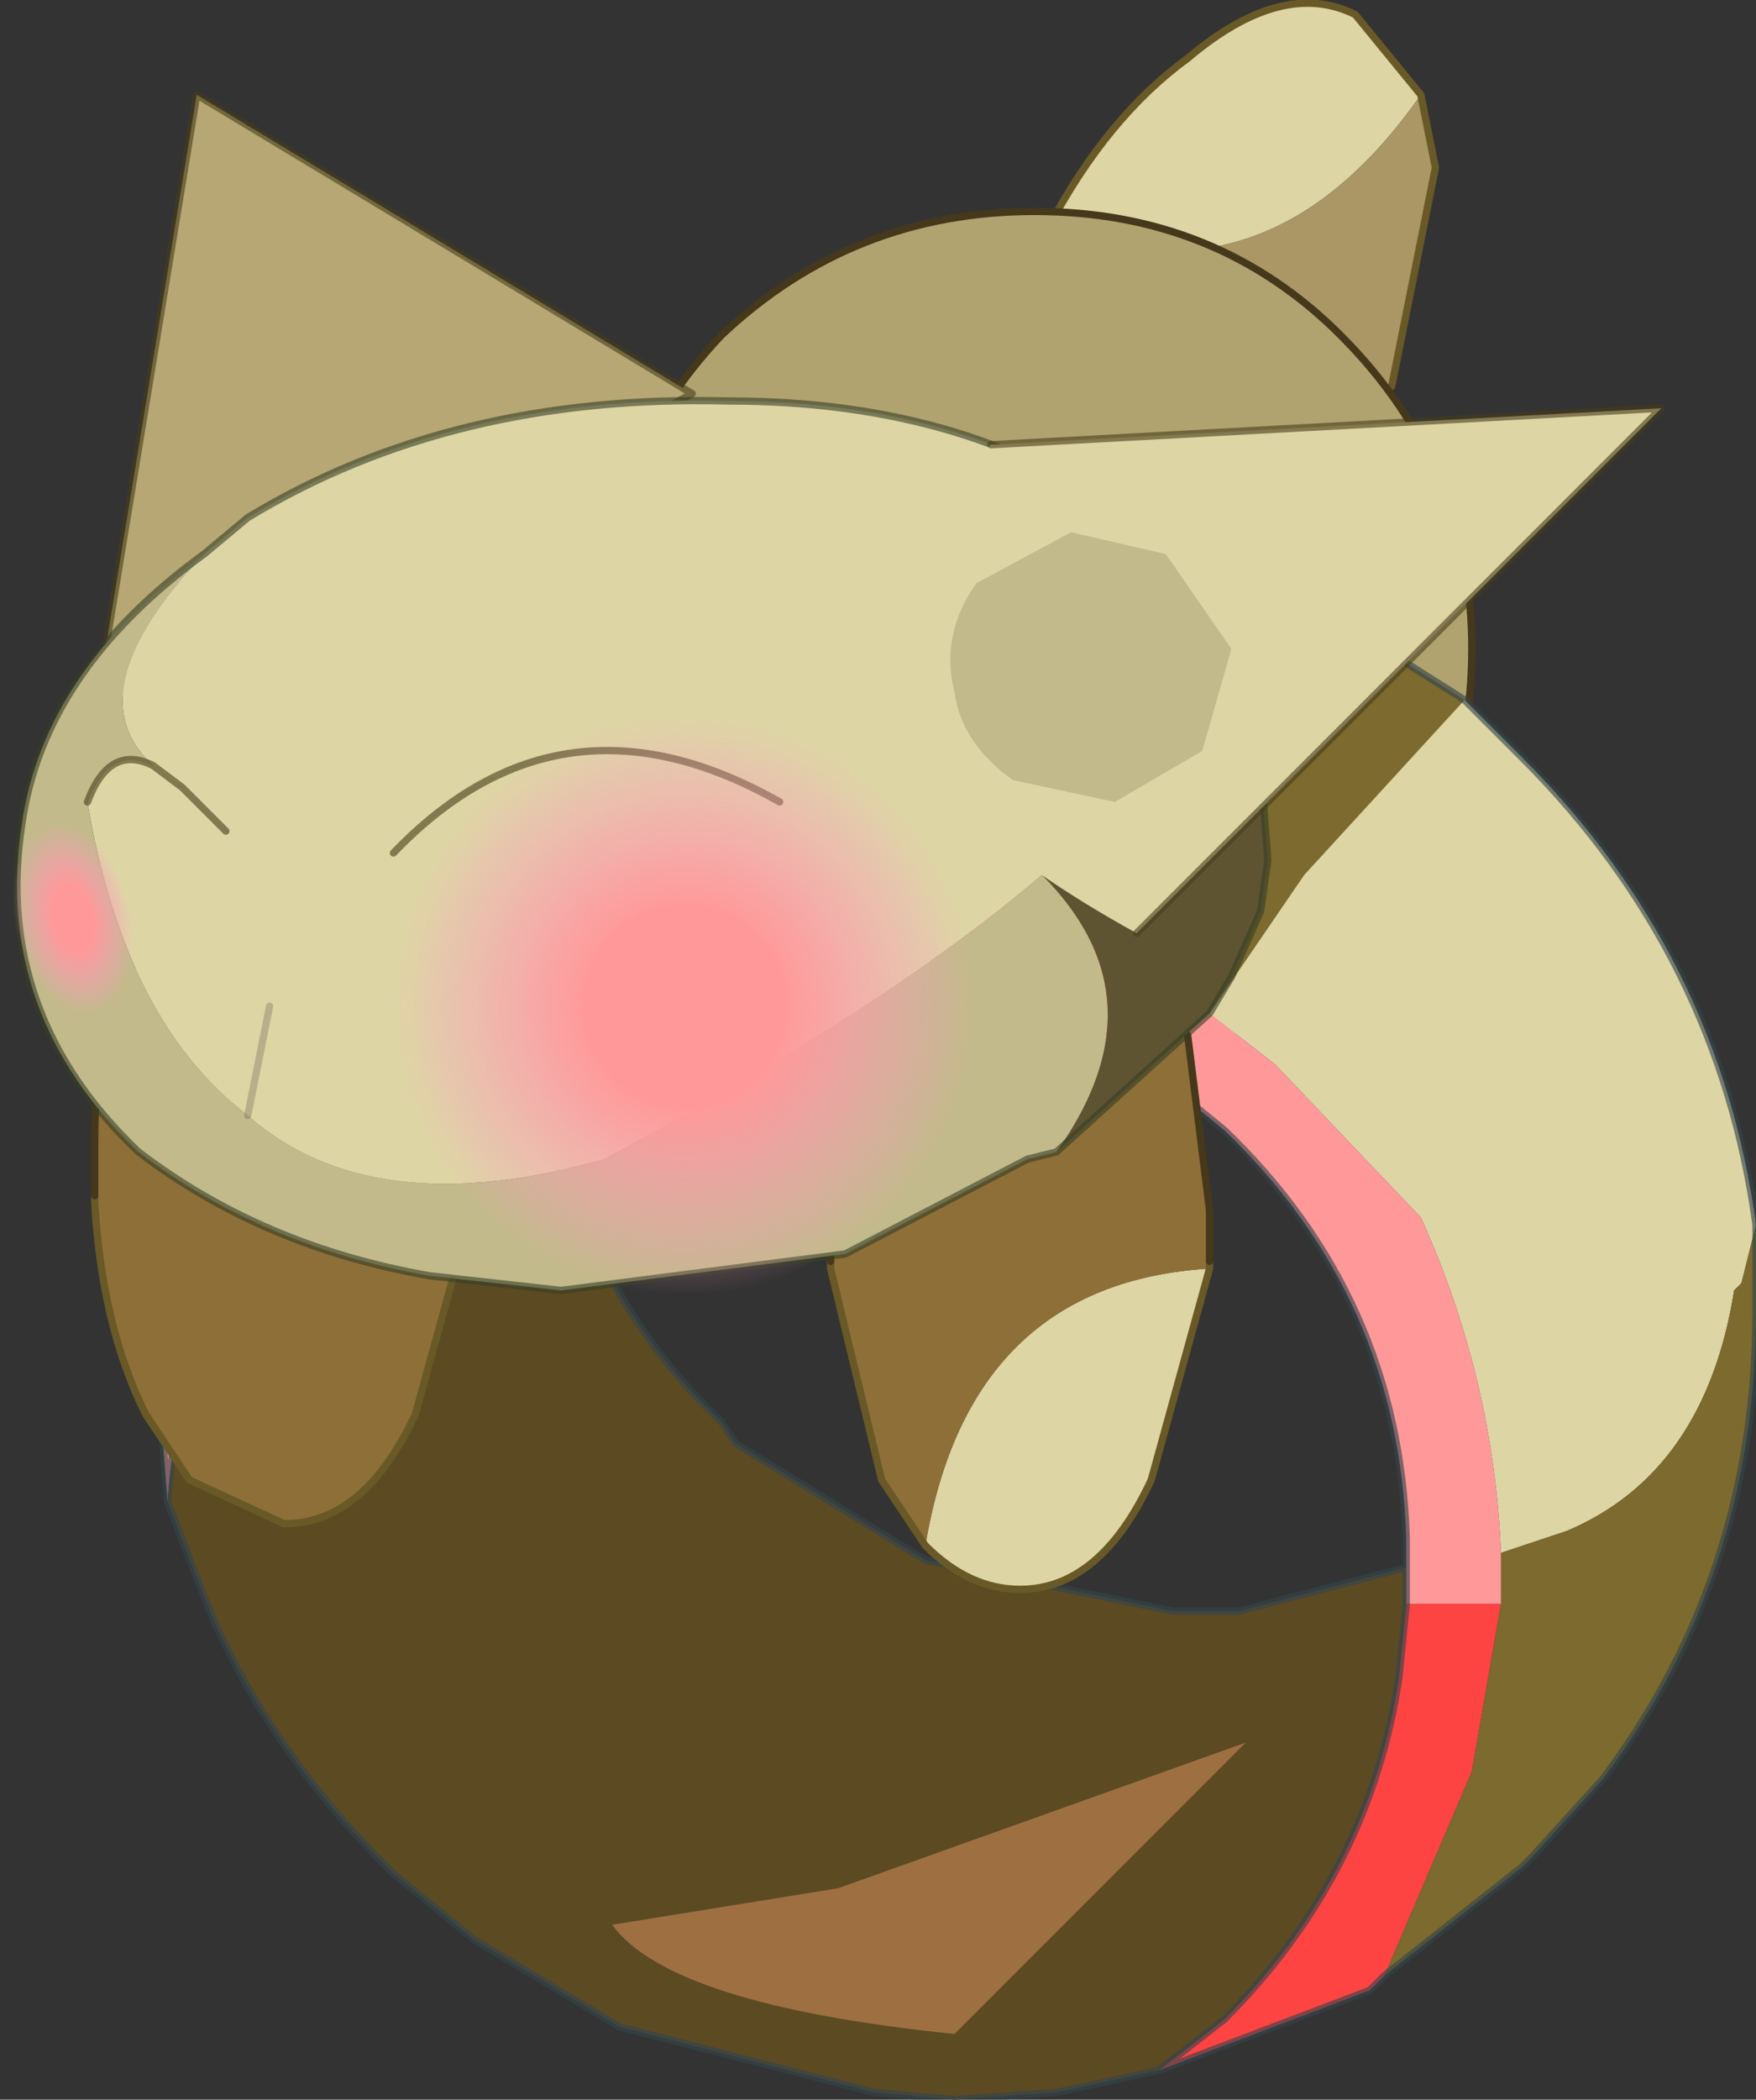<?xml version="1.0" encoding="UTF-8" standalone="no"?>
<svg xmlns:xlink="http://www.w3.org/1999/xlink" height="14.4px" width="12.05px" xmlns="http://www.w3.org/2000/svg">
  <rect width="100%" height="100%" fill="#333333" stroke="none"/>
  <g transform="matrix(1.0, 0.0, 0.0, 1.0, 0.0, 7.2)">
    <path d="M7.2 -5.65 Q7.6 -6.4 8.15 -6.8 8.8 -7.35 9.3 -7.1 L9.75 -6.55 Q8.7 -5.05 7.2 -5.65" fill="#ded5a5" fill-rule="evenodd" stroke="none"/>
    <path d="M8.75 -3.2 L6.65 -4.15 7.0 -5.3 7.15 -5.6 7.2 -5.65 Q8.7 -5.05 9.75 -6.55 L9.85 -6.05 9.55 -4.55 9.5 -4.5 9.35 -4.2 8.75 -3.2" fill="#ab9665" fill-rule="evenodd" stroke="none"/>
    <path d="M7.15 -5.6 L7.2 -5.65 Q7.6 -6.4 8.15 -6.8 8.8 -7.35 9.3 -7.1 L9.75 -6.55 9.85 -6.05 9.55 -4.55 9.5 -4.5" fill="none" stroke="#695927" stroke-linecap="round" stroke-linejoin="round" stroke-width="0.05"/>
    <path d="M6.65 -4.15 L7.0 -5.3 7.15 -5.6 M9.5 -4.5 L9.35 -4.2 8.75 -3.2" fill="none" stroke="#45381b" stroke-linecap="round" stroke-linejoin="round" stroke-width="0.05"/>
    <path d="M9.2 -0.65 Q8.35 0.25 7.1 0.25 5.85 0.25 4.95 -0.65 4.1 -1.5 4.1 -2.75 4.1 -4.0 4.95 -4.9 5.85 -5.75 7.1 -5.75 8.35 -5.75 9.2 -4.9 10.1 -4.0 10.1 -2.75 10.1 -1.5 9.2 -0.65" fill="#b1a370" fill-rule="evenodd" stroke="none"/>
    <path d="M9.2 -0.65 Q8.35 0.25 7.1 0.25 5.85 0.25 4.95 -0.65 4.1 -1.5 4.1 -2.75 4.1 -4.0 4.95 -4.9 5.85 -5.75 7.1 -5.75 8.35 -5.75 9.2 -4.9 10.1 -4.0 10.1 -2.75 10.1 -1.5 9.2 -0.65 Z" fill="none" stroke="#45381b" stroke-linecap="round" stroke-linejoin="round" stroke-width="0.05"/>
    <path d="M3.35 -2.6 L3.45 -2.4 4.25 -1.1 4.1 -1.1 3.85 -1.05 3.65 -1.0 3.35 -0.85 2.3 -0.15 Q1.7 0.3 1.35 0.9 L1.1 1.5 1.05 1.35 1.1 0.9 1.15 0.65 1.3 0.15 1.8 -1.0 2.65 -2.0 3.35 -2.6 M8.3 -0.25 L8.95 -1.2 10.05 -2.4 10.45 -2.0 Q11.8 -0.65 12.05 1.2 L11.95 1.6 11.9 1.65 Q11.7 2.9 10.75 3.3 L10.3 3.45 Q10.25 2.25 9.75 1.15 L8.75 0.1 8.3 -0.25" fill="#ded5a5" fill-rule="evenodd" stroke="none"/>
    <path d="M1.05 1.35 L1.1 1.5 1.35 0.9 Q1.7 0.3 2.3 -0.15 L3.35 -0.85 3.65 -1.0 3.85 -1.05 4.1 -1.1 4.25 -1.1 4.3 -1.15 4.75 -0.7 4.65 -0.7 3.75 -0.5 3.65 -0.45 3.3 -0.3 3.25 -0.3 2.85 -0.05 1.9 1.0 Q1.25 1.75 1.15 3.1 L1.05 1.8 1.05 1.35 M8.25 -0.25 L8.3 -0.25 8.75 0.1 9.75 1.15 Q10.25 2.25 10.3 3.45 L10.3 3.8 9.65 3.8 9.65 3.6 9.65 3.55 9.65 3.35 Q9.6 1.7 8.4 0.55 L7.85 0.1 8.25 -0.25" fill="#ff9999" fill-rule="evenodd" stroke="none"/>
    <path d="M4.3 -1.15 L5.95 -1.2 Q7.15 -1.05 8.25 -0.25 L7.85 0.1 7.75 0.0 Q6.85 -0.65 5.7 -0.75 L5.25 -0.75 4.75 -0.7 4.3 -1.15 M7.95 7.0 L8.4 6.65 Q9.4 5.65 9.6 4.3 L9.65 3.8 10.3 3.8 10.1 4.95 9.5 6.35 9.4 6.45 7.95 7.0" fill="#fe4343" fill-rule="evenodd" stroke="none"/>
    <path d="M4.25 -1.1 L3.45 -2.4 3.35 -2.6 Q4.65 -3.4 6.1 -3.6 L8.2 -3.35 9.1 -3.0 10.05 -2.4 8.95 -1.2 8.3 -0.25 8.25 -0.25 Q7.15 -1.05 5.95 -1.2 L4.3 -1.15 4.25 -1.1 M12.05 1.2 L12.05 1.8 Q12.05 3.6 11.0 5.0 L10.5 5.55 10.45 5.6 9.5 6.35 10.1 4.95 10.3 3.8 10.3 3.45 10.75 3.3 Q11.7 2.9 11.9 1.65 L11.95 1.6 12.05 1.2" fill="#7c6a2e" fill-rule="evenodd" stroke="none"/>
    <path d="M1.15 3.1 Q1.25 1.75 1.9 1.0 L2.85 -0.05 3.25 -0.3 3.3 -0.3 3.65 -0.45 3.75 0.45 Q4.1 1.75 4.95 2.55 L5.05 2.7 6.35 3.5 8.05 3.85 8.45 3.85 8.5 3.85 9.65 3.55 9.65 3.6 9.65 3.8 9.6 4.3 Q9.4 5.65 8.4 6.65 L7.95 7.0 7.25 7.15 6.55 7.2 6.0 7.15 4.25 6.7 3.25 6.1 2.7 5.65 2.65 5.6 Q1.8 4.75 1.4 3.75 L1.15 3.1 M5.75 5.75 L4.2 6.0 Q4.6 6.55 6.55 6.75 L8.55 4.75 5.75 5.75" fill="#5c4a23" fill-rule="evenodd" stroke="none"/>
    <path d="M5.75 5.75 L8.55 4.75 6.55 6.75 Q4.6 6.55 4.2 6.0 L5.75 5.75" fill="#9e7041" fill-rule="evenodd" stroke="none"/>
    <path d="M3.35 -2.6 L2.65 -2.0 1.8 -1.0 1.3 0.15 1.15 0.65 1.1 0.9 1.05 1.35 1.05 1.8 1.15 3.1 1.4 3.75 Q1.8 4.75 2.65 5.6 L2.7 5.65 3.25 6.1 4.25 6.7 6.0 7.15 6.55 7.2 7.25 7.15 7.95 7.0 8.4 6.65 Q9.4 5.65 9.6 4.3 L9.65 3.8 9.65 3.6 9.65 3.55 8.5 3.85 8.45 3.85 8.05 3.85 6.35 3.5 5.05 2.7 4.95 2.55 Q4.1 1.75 3.75 0.45 L3.65 -0.45 3.75 -0.5 4.65 -0.7 4.75 -0.7 5.25 -0.75 5.7 -0.75 Q6.85 -0.65 7.75 0.0 L7.85 0.1 8.4 0.55 Q9.6 1.7 9.65 3.35 L9.65 3.55 M10.05 -2.4 L9.1 -3.0 8.2 -3.35 6.1 -3.6 Q4.65 -3.4 3.35 -2.6 M3.65 -0.45 L3.3 -0.3 3.25 -0.3 2.85 -0.05 1.9 1.0 Q1.25 1.75 1.15 3.1 M10.05 -2.4 L10.45 -2.0 Q11.8 -0.65 12.05 1.2 L12.05 1.8 Q12.05 3.6 11.0 5.0 L10.5 5.55 10.45 5.6 9.5 6.35 9.4 6.45 7.95 7.0" fill="none" stroke="#34454b" stroke-linecap="round" stroke-linejoin="round" stroke-opacity="0.631" stroke-width="0.05"/>
    <path d="M3.25 1.0 L3.25 1.05 2.85 2.5 Q2.5 3.25 1.95 3.25 L1.3 2.95 1.0 2.5 Q0.7 1.9 0.65 1.05 L0.65 1.0 0.65 0.65 Q0.65 0.0 0.8 -0.55 L3.1 -0.55 3.25 0.65 3.25 1.0" fill="#8f6f38" fill-rule="evenodd" stroke="none"/>
    <path d="M3.25 1.0 L3.25 1.05 2.85 2.5 Q2.5 3.25 1.95 3.25 L1.3 2.95 1.0 2.5 Q0.7 1.9 0.65 1.05 L0.65 1.0" fill="none" stroke="#695927" stroke-linecap="round" stroke-linejoin="round" stroke-width="0.05"/>
    <path d="M0.65 1.0 L0.65 0.65 Q0.65 0.0 0.8 -0.55 M3.1 -0.55 L3.25 0.65 3.25 1.0" fill="none" stroke="#45381b" stroke-linecap="round" stroke-linejoin="round" stroke-width="0.05"/>
    <path d="M8.3 1.5 L7.9 2.95 Q7.55 3.7 7.0 3.7 6.65 3.7 6.35 3.4 6.65 1.6 8.3 1.5" fill="#ded5a5" fill-rule="evenodd" stroke="none"/>
    <path d="M6.35 3.4 L6.05 2.95 5.7 1.5 5.7 1.45 5.7 1.1 Q5.7 0.45 5.85 -0.1 L8.15 -0.1 8.3 1.1 8.3 1.45 8.3 1.5 Q6.65 1.6 6.35 3.4" fill="#8f6f38" fill-rule="evenodd" stroke="none"/>
    <path d="M6.35 3.4 L6.05 2.95 5.7 1.5 5.7 1.45 M8.3 1.45 L8.3 1.5 7.9 2.95 Q7.55 3.7 7.0 3.7 6.65 3.7 6.35 3.4" fill="none" stroke="#695927" stroke-linecap="round" stroke-linejoin="round" stroke-width="0.05"/>
    <path d="M5.7 1.45 L5.7 1.1 Q5.7 0.45 5.85 -0.1 M8.15 -0.1 L8.3 1.1 8.3 1.45" fill="none" stroke="#45381b" stroke-linecap="round" stroke-linejoin="round" stroke-width="0.05"/>
    <path d="M11.05 -4.35 L7.2 -4.05 M4.7 -4.3 Q2.65 -4.2 1.3 -2.95" fill="none" stroke="#ffffff" stroke-linecap="round" stroke-linejoin="round" stroke-width="0.05"/>
    <path d="M2.9 0.95 L4.0 0.1 4.55 1.1" fill="none" stroke="#5e584d" stroke-linecap="round" stroke-linejoin="round" stroke-opacity="0.302" stroke-width="0.05"/>
    <path d="M1.35 -6.55 L4.75 -4.5 0.65 -2.3 1.35 -6.55" fill="#b6a774" fill-rule="evenodd" stroke="none"/>
    <path d="M1.35 -6.55 L0.65 -2.3 4.75 -4.5 1.35 -6.55 Z" fill="none" stroke="#463c1a" stroke-linecap="round" stroke-linejoin="round" stroke-opacity="0.6" stroke-width="0.05"/>
    <path d="M1.55 -1.5 L1.25 -1.8 1.05 -1.95 1.25 -1.8 1.55 -1.5 M0.6 -1.7 Q0.75 -2.1 1.05 -1.95 0.5 -2.45 1.4 -3.4 L1.7 -3.65 Q3.1 -4.5 5.0 -4.45 6.7 -4.45 7.8 -3.6 L7.95 -3.45 8.1 -2.7 8.05 -2.7 Q7.2 -2.75 7.1 -2.0 7.05 -1.55 7.15 -1.2 6.1 -0.3 4.15 0.75 2.55 1.2 1.7 0.45 0.85 -0.2 0.6 -1.7 M1.85 -0.3 L1.7 0.45 1.85 -0.3 M5.35 -1.7 Q3.85 -2.55 2.7 -1.35 3.85 -2.55 5.35 -1.7" fill="#ded5a5" fill-rule="evenodd" stroke="none"/>
    <path d="M1.05 -1.95 Q0.75 -2.1 0.6 -1.7 0.85 -0.2 1.7 0.45 2.55 1.2 4.15 0.75 6.1 -0.3 7.15 -1.2 8.0 -0.35 7.25 0.7 L7.05 0.75 5.8 1.4 3.85 1.65 2.95 1.55 Q1.8 1.35 0.95 0.7 -0.05 -0.25 0.15 -1.55 0.3 -2.6 1.4 -3.4 0.5 -2.45 1.05 -1.95 M7.95 -3.45 L8.6 -2.6 8.1 -2.7 7.95 -3.45" fill="#c3ba8b" fill-rule="evenodd" stroke="none"/>
    <path d="M8.6 -2.6 L8.7 -1.3 8.65 -0.95 8.45 -0.5 8.3 -0.25 7.25 0.7 Q8.0 -0.35 7.15 -1.2 7.05 -1.55 7.1 -2.0 7.2 -2.75 8.05 -2.7 L8.1 -2.7 8.6 -2.6" fill="#5f5432" fill-rule="evenodd" stroke="none"/>
    <path d="M7.25 0.7 L7.05 0.75 5.8 1.4 3.85 1.65 2.95 1.55 Q1.8 1.35 0.95 0.7 -0.05 -0.25 0.15 -1.55 0.3 -2.6 1.4 -3.4 L1.7 -3.65 Q3.1 -4.5 5.0 -4.45 6.7 -4.45 7.8 -3.6 L7.95 -3.45 8.6 -2.6 8.7 -1.3 8.65 -0.95 8.45 -0.5 8.3 -0.25 7.25 0.7" fill="none" stroke="#363f25" stroke-linecap="round" stroke-linejoin="round" stroke-opacity="0.6" stroke-width="0.05"/>
    <path d="M1.05 -1.95 L1.25 -1.8 1.55 -1.5 M1.05 -1.95 Q0.75 -2.1 0.6 -1.7 M2.7 -1.35 Q3.85 -2.55 5.35 -1.7" fill="none" stroke="#463c1a" stroke-linecap="round" stroke-linejoin="round" stroke-opacity="0.6" stroke-width="0.05"/>
    <path d="M1.7 0.45 L1.85 -0.3" fill="none" stroke="#5e584d" stroke-linecap="round" stroke-linejoin="round" stroke-opacity="0.302" stroke-width="0.05"/>
    <path d="M6.8 -4.15 L11.4 -4.4 7.8 -0.8 Q4.8 -2.45 6.8 -4.15" fill="#ded5a5" fill-rule="evenodd" stroke="none"/>
    <path d="M6.8 -4.15 L11.4 -4.4 7.8 -0.8" fill="none" stroke="#463c1a" stroke-linecap="round" stroke-linejoin="round" stroke-opacity="0.6" stroke-width="0.05"/>
    <path d="M8.25 -2.05 L7.65 -1.7 6.95 -1.85 Q6.6 -2.1 6.55 -2.45 6.45 -2.85 6.7 -3.2 L7.35 -3.55 8.0 -3.4 8.45 -2.75 8.25 -2.05" fill="#c3ba8b" fill-rule="evenodd" stroke="none"/>
    <path d="M6.45 0.9 L5.1 1.75 Q4.3 1.85 3.6 1.4 2.9 0.85 2.75 0.05 2.6 -0.75 3.1 -1.45 3.6 -2.15 4.4 -2.3 5.2 -2.45 5.95 -1.95 6.6 -1.45 6.75 -0.65 6.9 0.15 6.45 0.9" fill="url(#gradient0)" fill-rule="evenodd" stroke="none"/>
    <path d="M0.95 -0.2 L0.7 0.15 Q0.5 0.2 0.3 -0.1 L0.05 -0.8 0.05 -1.55 0.35 -1.95 0.7 -1.65 0.95 -0.95 0.95 -0.2" fill="url(#gradient1)" fill-rule="evenodd" stroke="none"/>
  </g>
  <defs>
    <radialGradient cx="0" cy="0" gradientTransform="matrix(0.003, -5.0E-4, 5.0E-4, 0.003, 4.7, -0.3)" gradientUnits="userSpaceOnUse" id="gradient0" r="819.2" spreadMethod="pad">
      <stop offset="0.278" stop-color="#ff9999"/>
      <stop offset="0.796" stop-color="#ff99cc" stop-opacity="0.0"/>
    </radialGradient>
    <radialGradient cx="0" cy="0" gradientTransform="matrix(6.0E-4, -1.0E-4, 2.0E-4, 0.001, 0.5, -0.9)" gradientUnits="userSpaceOnUse" id="gradient1" r="819.2" spreadMethod="pad">
      <stop offset="0.278" stop-color="#ff9999"/>
      <stop offset="0.796" stop-color="#ff99cc" stop-opacity="0.0"/>
    </radialGradient>
  </defs>
</svg>
